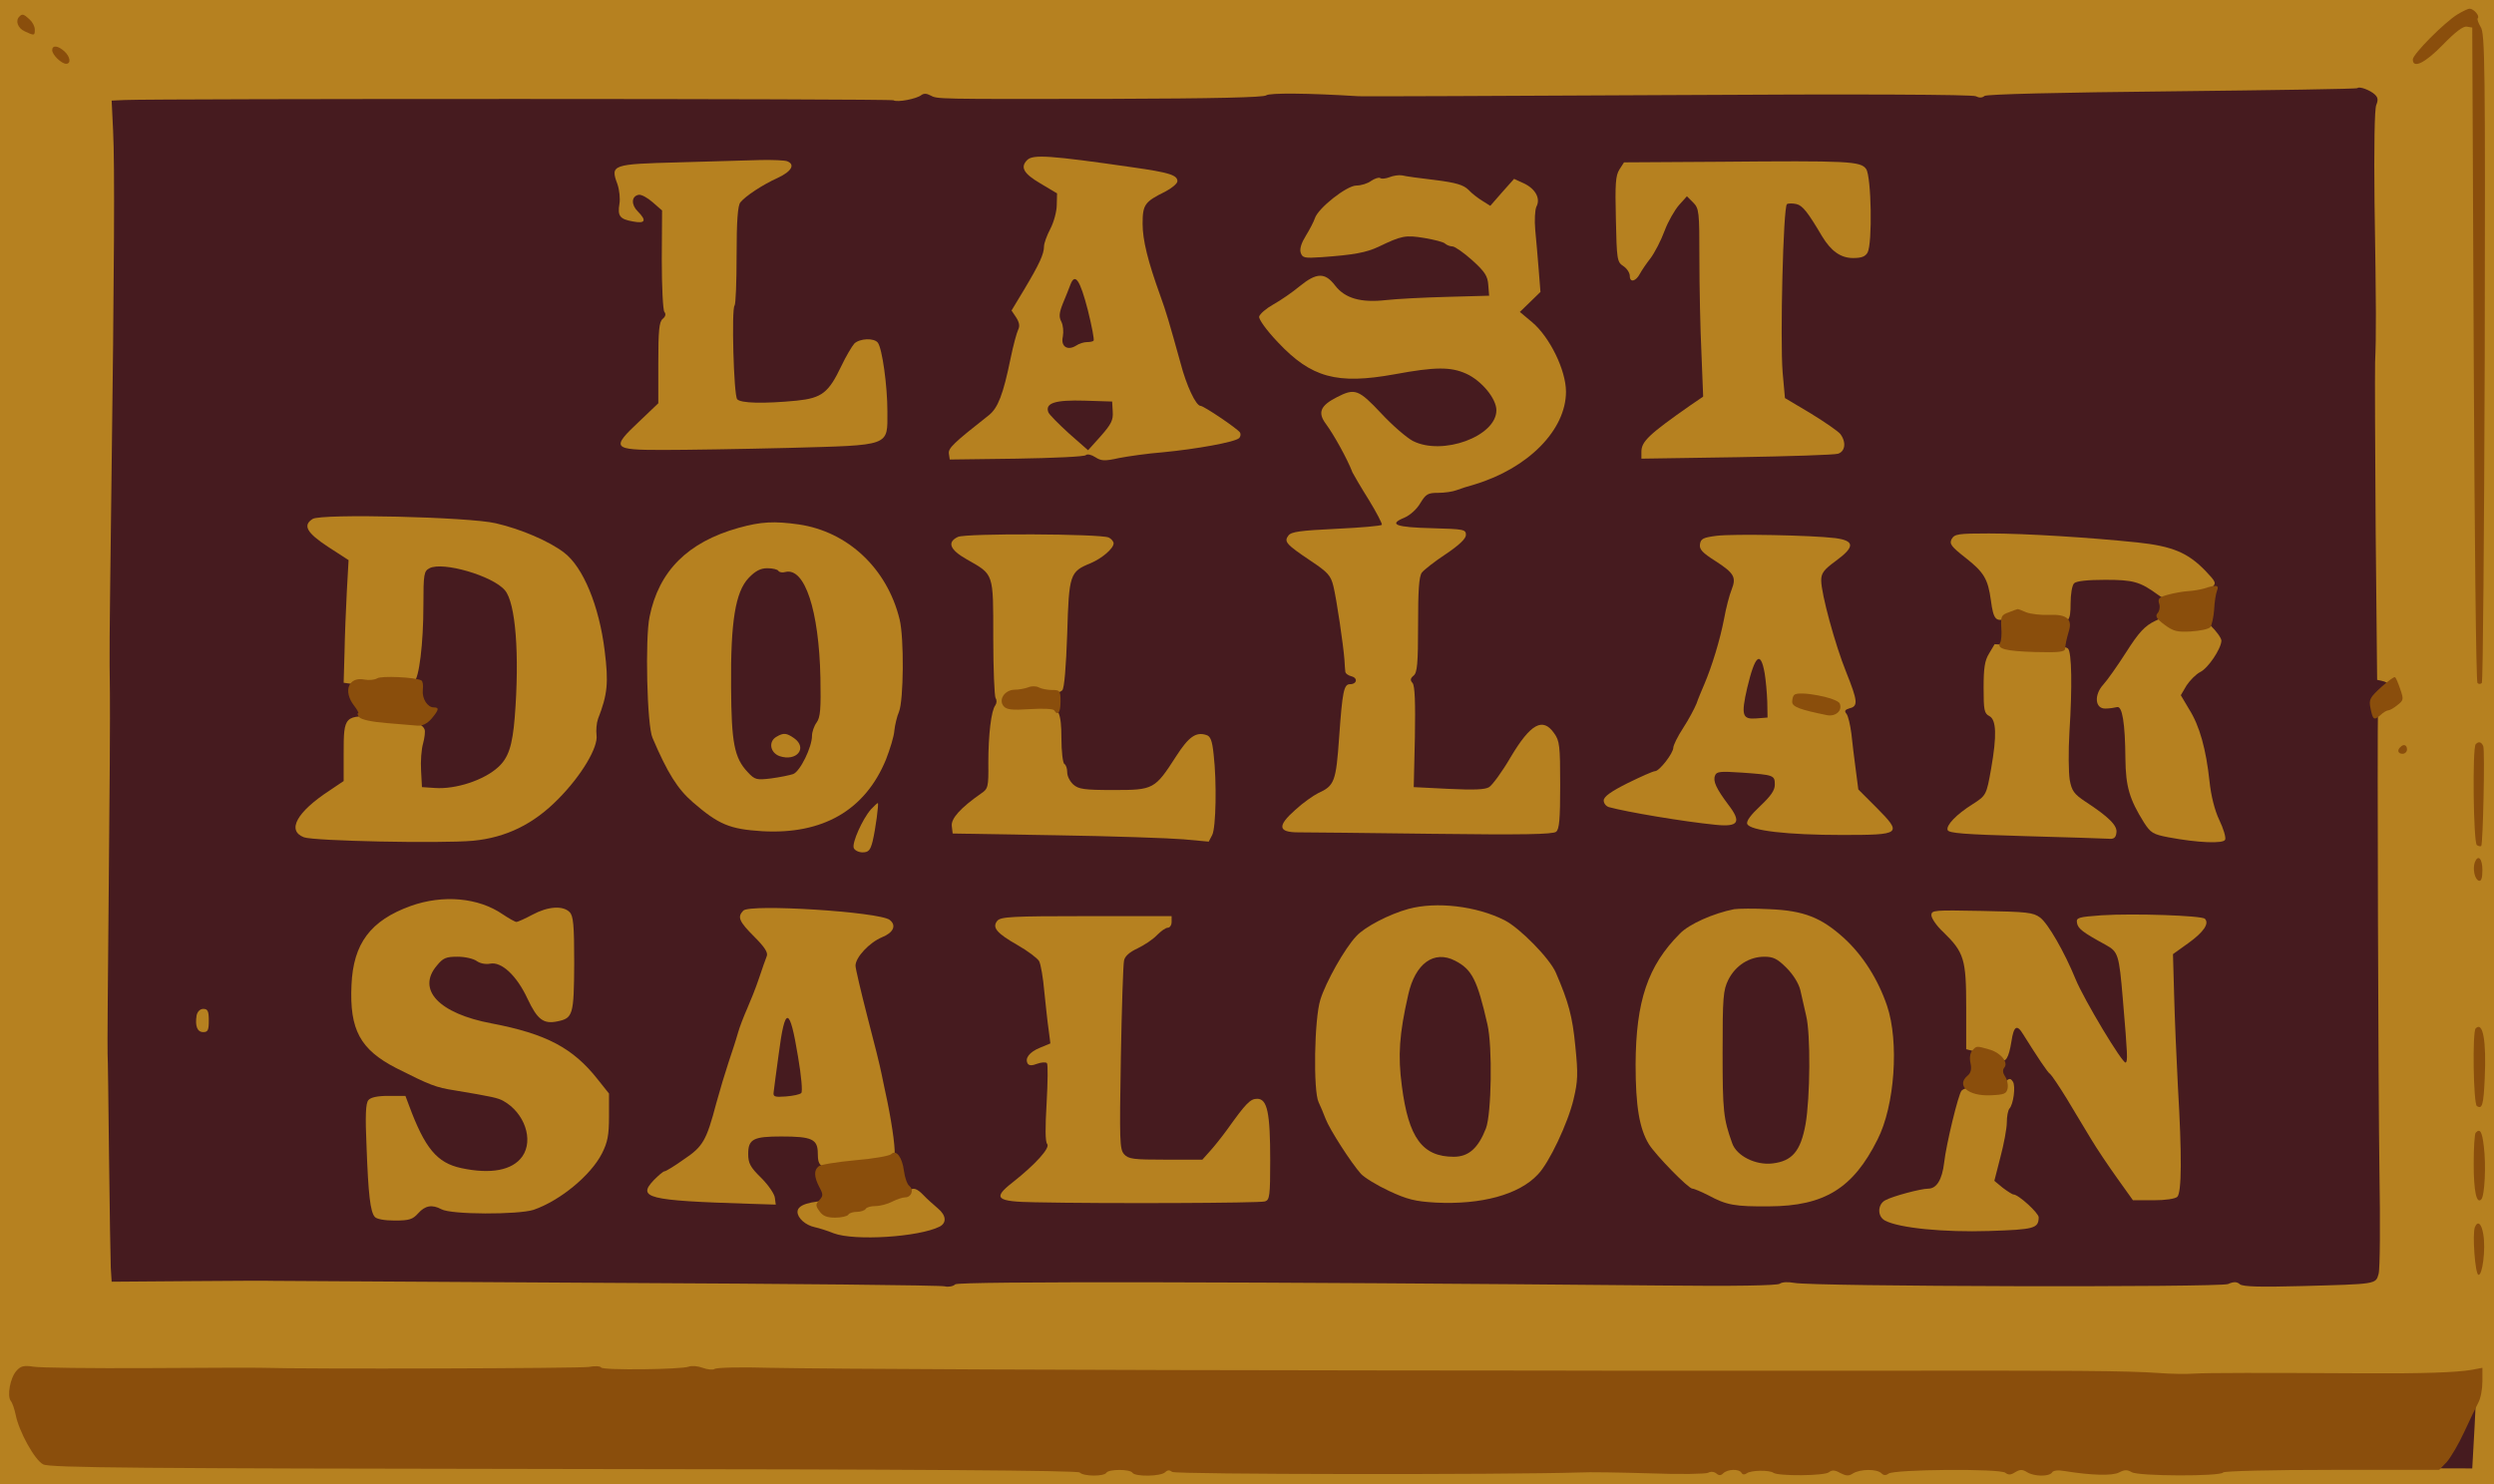 <?xml version="1.0" standalone="no"?>
<!DOCTYPE svg PUBLIC "-//W3C//DTD SVG 1.1//EN"
 "http://www.w3.org/Graphics/SVG/1.1/DTD/svg11.dtd">
<!-- Created with svg_stack (http://github.com/astraw/svg_stack) -->
<svg xmlns:sodipodi="http://sodipodi.sourceforge.net/DTD/sodipodi-0.dtd" xmlns="http://www.w3.org/2000/svg" version="1.1" width="430.0" height="256.0">
  <defs/>
  <g id="id0:id0" transform="matrix(1.25,0,0,1.25,0.0,0.0)"><g transform="translate(0,204.8) scale(0.04,-0.04)" fill="#461b1f" stroke="none">
<path d="M45 5060 c3 -5 8 -10 11 -10 2 0 4 5 4 10 0 6 -5 10 -11 10 -5 0 -7 -4 -4 -10z"/>
<path d="M8540 4910 c0 -33 4 -60 10 -60 6 0 10 27 10 60 0 33 -4 60 -10 60 -6 0 -10 -27 -10 -60z"/>
<path d="M3160 4820 c-12 -22 -59 -27 -78 -8 -9 9 -18 9 -37 0 -19 -9 -170 -12 -548 -12 -912 -1 -1180 0 -1277 6 -52 2 -257 1 -455 -4 -340 -8 -361 -7 -384 10 -27 20 -61 24 -61 6 0 -6 10 -22 22 -35 19 -20 22 -40 30 -170 4 -82 5 -238 2 -348 -3 -110 -8 -425 -11 -700 -2 -291 -8 -504 -14 -510 -14 -14 -11 -81 6 -95 13 -10 13 -15 1 -32 -10 -14 -12 -28 -5 -51 5 -18 7 -90 5 -162 -3 -71 -2 -213 2 -315 4 -102 4 -219 0 -260 -9 -100 -9 -779 0 -907 4 -56 4 -112 0 -125 -3 -13 -6 -115 -7 -228 l-1 -205 1023 -2 c1305 -2 1904 -1 2042 4 61 2 153 3 205 2 52 -1 104 -1 115 -1 136 3 1076 0 1320 -5 176 -3 491 -5 700 -4 209 1 400 1 425 1 180 1 536 -12 549 -19 9 -5 36 -6 61 -1 25 5 232 9 460 11 231 1 423 6 433 11 12 6 23 5 33 -3 11 -9 64 -10 217 -4 111 4 221 7 243 7 l42 -1 6 57 c3 31 4 185 1 342 l-6 286 21 19 21 19 -21 16 -21 16 1 600 c0 515 -2 603 -15 619 -21 29 -19 43 16 82 27 32 29 37 16 57 -20 30 -28 102 -26 226 4 226 4 365 0 625 -9 648 -6 1061 7 1130 7 32 7 52 1 56 -16 10 -1373 -1 -1383 -11 -5 -5 -16 -5 -26 0 -19 10 -2447 6 -2457 -4 -4 -4 -212 -7 -462 -7 -251 0 -490 -1 -531 -1 -90 -1 -145 9 -161 28 -16 19 -26 18 -39 -6z m574 -270 c33 -5 114 -17 179 -26 64 -9 120 -20 122 -24 3 -5 -16 -21 -42 -36 -70 -41 -75 -48 -69 -129 4 -63 43 -215 66 -256 5 -9 13 -36 19 -60 18 -69 51 -179 74 -239 21 -56 32 -68 77 -92 45 -23 91 -61 83 -68 -9 -8 -113 -30 -178 -37 -22 -2 -91 -11 -154 -19 -150 -18 -155 -15 -90 59 36 41 40 51 37 89 l-3 43 -101 -1 c-134 -1 -154 -7 -154 -42 0 -20 15 -42 55 -82 30 -30 51 -58 46 -63 -13 -13 -397 -22 -405 -9 -4 7 24 35 67 69 41 32 82 70 91 84 14 24 51 152 63 224 7 37 30 65 54 65 10 0 21 5 25 11 8 14 -14 29 -43 29 -12 0 -24 4 -27 9 -6 9 28 80 72 151 12 19 22 47 22 61 0 14 8 43 19 65 21 44 33 108 24 130 -3 8 -27 26 -54 39 -51 26 -64 39 -54 55 8 13 99 13 179 0z m-1049 -10 c3 -5 -15 -19 -41 -32 -26 -12 -64 -38 -85 -58 l-39 -37 0 -165 c0 -122 -3 -168 -13 -176 -7 -6 -37 -12 -67 -14 -41 -2 -55 -7 -55 -18 0 -18 43 -26 58 -11 16 16 42 13 59 -6 12 -14 16 -47 16 -152 1 -84 5 -138 12 -145 17 -17 264 -10 299 8 30 16 72 72 95 126 18 44 49 73 73 68 25 -5 41 -80 42 -199 1 -80 -2 -98 -16 -111 -15 -13 -70 -17 -293 -24 -352 -11 -561 -11 -567 -1 -3 4 24 34 59 66 l63 58 5 144 5 144 28 13 c33 16 35 39 5 44 -21 3 -23 9 -24 68 0 36 -2 112 -2 169 l-2 104 -36 33 c-19 19 -47 36 -62 40 -41 8 -57 19 -57 40 0 17 11 19 125 24 227 10 409 10 415 0z m3731 -12 c14 -13 16 -37 15 -139 -1 -146 -7 -157 -66 -137 -38 13 -75 57 -105 128 -19 42 -41 60 -77 60 -27 0 -35 -5 -43 -26 -15 -39 -13 -633 3 -664 7 -13 39 -39 72 -58 138 -77 157 -112 70 -124 -87 -11 -593 -9 -600 3 -10 15 20 45 98 97 115 77 107 48 101 390 -6 327 -8 354 -30 377 -41 40 -87 6 -124 -93 -12 -31 -33 -72 -47 -90 -20 -27 -31 -33 -56 -30 l-32 3 0 155 0 155 70 6 c39 4 219 6 402 5 295 -1 334 -3 349 -18z m-1444 -50 c29 -6 64 -21 78 -33 34 -29 77 -55 91 -55 6 0 29 16 52 35 24 21 50 35 62 33 18 -3 20 -9 17 -58 -2 -30 2 -103 9 -162 10 -95 10 -110 -4 -132 -9 -13 -26 -27 -37 -31 -31 -10 -24 -30 25 -76 106 -99 145 -232 96 -327 -39 -76 -161 -168 -259 -197 -31 -9 -67 -21 -80 -26 -13 -5 -41 -9 -63 -9 -28 0 -44 -6 -57 -21 -9 -12 -26 -32 -37 -46 -11 -13 -35 -26 -56 -29 l-36 -6 -28 53 c-15 30 -33 61 -40 69 -7 8 -25 42 -41 75 -15 33 -43 82 -61 109 -19 27 -32 54 -30 60 2 6 24 21 50 34 51 25 77 20 98 -20 24 -45 95 -110 147 -135 58 -27 105 -28 197 -2 56 16 115 77 115 120 0 67 -85 149 -170 164 -19 3 -84 -2 -145 -11 -180 -27 -227 -28 -292 -8 -77 23 -92 34 -159 110 -63 72 -62 80 5 111 20 9 53 32 74 50 47 42 65 41 104 -1 42 -44 101 -60 184 -51 35 4 137 8 227 9 l163 1 -5 25 c-4 14 -9 40 -12 57 -8 39 -89 113 -158 143 -64 29 -171 31 -217 4 -19 -12 -52 -24 -72 -28 -34 -6 -38 -4 -47 19 -14 36 -38 32 -42 -7 l-3 -33 -48 -3 c-34 -2 -49 1 -53 11 -7 20 59 140 85 153 11 6 29 18 38 26 16 14 45 22 121 33 13 2 26 6 30 9 10 10 128 6 184 -6z m-3362 -1168 c147 -14 290 -68 346 -132 52 -58 95 -161 98 -233 1 -23 6 -46 10 -53 10 -16 11 -139 2 -177 -4 -16 -14 -45 -23 -63 l-14 -33 -116 3 -117 3 4 70 c7 172 5 285 -7 302 -7 9 -13 29 -13 44 0 35 -41 75 -110 107 -44 21 -71 26 -134 26 l-80 1 -7 -35 c-4 -19 -9 -117 -12 -218 -2 -100 -7 -185 -11 -189 -10 -10 -7 -51 4 -58 7 -4 10 -56 8 -141 -3 -151 -2 -154 66 -154 65 0 187 42 230 79 10 9 29 40 42 69 l24 52 115 0 c89 0 117 -3 121 -14 8 -22 -76 -154 -130 -202 -26 -24 -87 -63 -134 -87 l-86 -42 -315 2 c-285 1 -316 3 -328 19 -16 22 -5 41 52 84 115 87 112 83 118 162 3 45 1 78 -6 86 -8 10 -1 23 28 52 42 43 43 38 -16 130 -17 27 -18 104 -4 312 l7 104 -43 35 c-24 19 -57 43 -72 52 -16 10 -26 24 -24 30 7 23 314 27 527 7z m1255 -49 c70 -32 144 -100 176 -162 46 -91 54 -129 54 -270 0 -168 0 -169 -101 -169 -95 0 -104 -16 -13 -22 92 -7 98 -13 74 -86 -44 -134 -82 -181 -189 -236 -69 -36 -87 -40 -166 -44 -127 -6 -170 3 -240 50 -88 58 -117 92 -161 183 -52 110 -67 220 -52 390 8 97 16 132 38 180 52 108 121 164 260 206 90 28 233 19 320 -20z m2159 10 c7 -11 -19 -34 -70 -60 -78 -40 -78 -43 -84 -235 l-5 -171 -94 -3 c-99 -3 -115 3 -117 41 -5 84 -38 274 -52 294 -8 14 -33 37 -55 52 -22 14 -50 33 -62 41 -38 26 -32 35 25 41 89 9 508 10 514 0z m-1231 -23 c28 -14 20 -26 -40 -55 -32 -16 -63 -38 -69 -51 -7 -13 -15 -107 -19 -209 -6 -162 -10 -188 -26 -204 -21 -21 -25 -45 -8 -51 6 -2 12 -42 13 -98 4 -120 12 -156 43 -179 30 -24 129 -36 220 -26 59 6 72 11 99 41 18 18 43 52 56 75 12 23 35 51 51 63 25 18 29 19 43 4 13 -13 16 -43 17 -156 1 -83 -2 -145 -8 -151 -6 -6 -92 -6 -240 -1 -126 5 -316 9 -422 10 -116 0 -194 4 -198 10 -9 15 16 46 66 81 24 18 46 34 49 36 3 3 5 46 6 96 0 98 9 158 26 194 8 16 8 30 -1 50 -7 18 -10 92 -8 210 l2 182 -29 30 c-16 17 -47 43 -68 57 -21 15 -37 32 -35 38 7 22 438 26 480 4z m2557 -3 c9 -6 -3 -22 -39 -56 -31 -29 -51 -55 -51 -69 0 -39 51 -224 86 -313 35 -86 36 -107 8 -107 -18 0 -19 -44 0 -59 8 -7 16 -46 20 -107 9 -121 15 -137 79 -201 38 -39 48 -56 40 -64 -16 -16 -428 -8 -444 8 -9 9 1 23 40 59 37 34 51 54 51 73 0 35 -17 51 -52 51 -15 0 -60 5 -99 12 -66 12 -72 11 -85 -7 -21 -29 -17 -46 26 -103 22 -29 38 -58 34 -64 -12 -19 -395 39 -409 63 -6 9 125 79 149 79 24 0 73 60 86 106 7 24 19 49 26 55 19 16 91 173 113 249 20 66 63 235 68 266 4 27 0 33 -53 70 -32 21 -57 44 -56 49 1 6 16 13 34 17 43 9 412 3 428 -7z m985 -10 c77 -8 154 -21 171 -29 17 -9 52 -37 78 -63 37 -36 46 -51 41 -67 -13 -42 -13 -102 0 -133 12 -28 11 -34 -11 -67 -14 -20 -31 -36 -39 -36 -8 0 -15 -5 -15 -11 0 -6 -14 -31 -32 -56 l-31 -46 16 -26 c56 -90 87 -190 87 -282 0 -23 12 -70 26 -106 14 -36 22 -68 18 -72 -10 -9 -157 2 -192 13 -23 8 -71 72 -89 121 -6 17 -14 89 -17 160 -6 158 -26 211 -64 173 -9 -9 -13 -7 -18 5 -3 9 5 30 20 50 14 19 26 37 26 40 0 14 86 131 107 144 31 20 55 72 48 103 -3 14 -24 38 -48 55 l-42 30 -117 4 c-135 4 -126 11 -132 -113 -3 -42 -10 -84 -17 -92 -10 -12 -10 -20 -1 -35 9 -14 12 -82 10 -252 -3 -267 -5 -263 85 -320 28 -19 58 -41 66 -50 11 -14 11 -18 -4 -23 -26 -10 -507 4 -518 15 -6 6 13 25 51 53 33 24 63 52 67 63 14 44 35 173 35 221 0 43 -3 53 -20 57 -18 5 -20 14 -20 90 0 77 2 88 26 116 14 17 32 31 40 31 19 0 16 29 -7 65 -29 46 -39 73 -39 108 0 40 -22 74 -83 127 -26 23 -44 47 -40 52 8 14 384 3 578 -17z m-2480 -651 c1 -128 4 -176 14 -188 11 -13 36 -16 138 -16 68 0 133 5 144 10 10 6 32 36 49 68 67 129 107 164 143 124 15 -16 18 -42 20 -161 1 -88 -3 -145 -9 -151 -8 -8 -139 -9 -420 -6 -413 5 -468 7 -478 17 -9 9 52 62 97 84 65 31 77 63 84 212 3 70 10 136 15 145 12 24 62 37 138 35 l65 -2 0 -171z m-1870 -374 c-5 -8 -11 -8 -17 -2 -6 6 -7 16 -3 22 5 8 11 8 17 2 6 -6 7 -16 3 -22z m-1326 -225 c23 -8 54 -24 68 -35 33 -26 53 -25 130 5 49 20 67 23 83 15 19 -10 20 -21 20 -173 0 -175 -3 -187 -50 -187 -34 0 -54 22 -90 98 -22 47 -38 66 -73 86 -24 14 -55 26 -70 26 -14 0 -29 5 -32 10 -11 18 -98 11 -132 -10 -62 -37 -67 -126 -10 -178 26 -23 118 -57 202 -72 174 -33 291 -97 351 -192 34 -54 34 -168 0 -237 -22 -43 -101 -121 -124 -121 -5 0 -17 -9 -27 -20 -26 -29 -76 -42 -179 -46 -136 -6 -166 -4 -197 11 -44 23 -84 19 -97 -10 -13 -29 -43 -38 -92 -27 -31 7 -36 12 -44 52 -5 25 -10 110 -10 190 l-1 144 38 8 c51 11 70 -2 84 -54 17 -61 73 -149 109 -170 40 -23 146 -38 208 -28 39 6 57 15 84 44 l34 38 -7 51 c-4 29 -12 60 -17 70 -13 26 -88 77 -111 77 -12 0 -48 7 -81 16 -34 8 -79 20 -101 25 -22 6 -82 31 -133 56 -88 44 -142 88 -142 118 0 8 -8 30 -17 49 -13 29 -14 40 -5 61 10 21 18 25 56 25 25 0 48 5 51 10 4 6 -11 10 -38 10 -29 0 -49 6 -60 18 -14 16 -14 22 3 71 27 80 97 146 180 170 79 24 183 26 239 6z m3413 -16 c84 -18 157 -62 213 -126 28 -32 56 -69 62 -83 37 -75 55 -146 65 -251 10 -104 10 -124 -7 -185 -40 -151 -103 -252 -186 -294 -20 -11 -66 -24 -103 -31 -75 -13 -247 -9 -267 7 -8 5 -32 16 -54 23 -45 15 -95 58 -134 115 -55 83 -61 92 -71 114 -5 13 -10 29 -10 37 0 7 -7 26 -15 41 -25 48 -21 247 7 331 53 164 136 252 283 301 41 14 153 14 217 1z m-2079 -22 c62 -13 73 -25 37 -44 -36 -18 -90 -73 -95 -96 -3 -12 13 -94 35 -182 57 -225 90 -383 90 -432 0 -23 5 -45 10 -48 16 -10 40 -74 34 -89 -3 -8 1 -19 8 -25 7 -6 39 -32 71 -58 32 -25 56 -51 54 -57 -4 -11 -29 -17 -152 -35 -76 -11 -165 -3 -172 15 -3 9 -23 14 -58 14 -75 0 -87 19 -35 55 43 30 49 45 25 65 -13 10 -14 27 -9 85 l7 73 -24 13 c-36 20 -217 14 -241 -8 -33 -30 -24 -79 28 -139 38 -45 43 -55 29 -60 -27 -11 -299 2 -323 15 -12 6 -22 18 -22 26 0 7 31 36 70 64 74 54 92 79 114 163 8 29 19 67 24 83 6 17 20 63 32 102 12 40 26 75 31 78 5 4 9 20 9 37 0 17 11 51 24 77 13 25 29 66 36 91 6 25 16 53 21 62 18 34 9 62 -32 104 -29 30 -40 48 -35 60 6 15 22 16 179 9 94 -3 198 -12 230 -18z m3242 2 c98 -46 167 -114 219 -217 45 -89 56 -135 61 -240 9 -242 -104 -452 -270 -500 -92 -26 -298 -19 -334 11 -9 8 -31 19 -49 25 -54 18 -86 47 -134 119 -60 91 -68 126 -68 292 0 168 17 259 65 346 56 100 120 148 240 179 39 10 240 -1 270 -15z m778 -3 c26 -11 41 -31 81 -112 26 -54 63 -129 81 -165 41 -82 142 -239 154 -239 27 0 28 30 10 260 -13 152 -14 154 -97 202 -81 46 -62 53 143 53 133 0 177 -3 187 -14 11 -11 8 -17 -16 -35 -16 -11 -42 -32 -57 -46 l-27 -25 9 -190 c4 -104 11 -288 15 -407 8 -244 14 -224 -73 -231 l-53 -4 -67 91 c-37 49 -74 104 -83 121 -28 55 -120 199 -165 260 -25 33 -53 77 -62 97 -30 65 -73 57 -73 -14 0 -21 -9 -58 -20 -80 -25 -53 -25 -61 3 -73 28 -13 35 -65 13 -97 -9 -12 -16 -39 -16 -60 0 -20 -7 -63 -16 -95 -29 -104 -29 -108 4 -132 17 -11 34 -21 39 -21 4 0 26 -16 48 -35 l40 -35 -20 -15 c-17 -14 -46 -15 -185 -12 -182 6 -229 11 -279 34 -33 15 -33 16 -16 29 10 8 25 14 32 14 7 0 21 4 31 9 9 6 34 13 54 16 61 9 79 32 93 116 7 40 19 92 25 114 7 22 14 55 17 73 3 18 9 35 14 38 5 3 9 15 9 28 0 13 9 31 20 41 20 18 19 57 -1 79 -5 6 -9 75 -9 155 0 133 -2 151 -24 196 -13 28 -37 63 -54 79 -17 16 -29 33 -26 38 9 14 281 10 317 -6z m-3042 -7 l21 -11 -18 -19 c-10 -11 -40 -32 -66 -46 l-48 -26 0 -116 c-1 -134 -9 -343 -18 -451 l-7 -75 -105 0 -105 0 5 95 c10 196 -3 449 -28 510 -12 30 -33 49 -85 75 -50 26 -75 53 -56 60 39 14 485 18 510 4z m380 -656 c14 -38 15 -271 1 -285 -13 -13 -829 -17 -850 -4 -8 5 12 31 59 77 76 75 110 89 218 89 39 0 52 -5 76 -30 l29 -30 125 1 c69 0 134 4 144 8 18 7 51 46 121 145 44 62 62 69 77 29z"/>
<path d="M3692 4188 c-7 -7 -12 -18 -12 -25 0 -7 -13 -42 -29 -78 -25 -54 -27 -66 -15 -76 8 -6 14 -28 14 -48 0 -50 12 -65 44 -57 14 3 38 9 54 12 47 11 50 19 34 77 -8 28 -17 70 -21 92 -9 49 -37 115 -48 115 -5 0 -14 -5 -21 -12z"/>
<path d="M1340 2690 c0 -23 4 -30 20 -30 16 0 20 7 20 30 0 23 -4 30 -20 30 -16 0 -20 -7 -20 -30z"/>
<path d="M2589 3157 c-44 -29 -56 -57 -76 -164 -21 -123 -13 -416 15 -486 29 -76 52 -92 122 -90 32 1 72 7 87 15 32 15 81 99 82 141 1 15 8 39 18 53 30 46 5 359 -36 459 -36 86 -139 121 -212 72z m136 -618 c-8 -12 -32 -12 -40 1 -11 18 5 31 26 20 11 -6 17 -15 14 -21z"/>
<path d="M6035 2878 c-3 -18 -15 -75 -27 -127 l-21 -94 23 -19 c22 -18 99 -26 101 -10 7 41 7 104 0 132 -5 19 -15 61 -21 93 -9 45 -15 57 -30 57 -13 0 -20 -10 -25 -32z"/>
<path d="M1575 1030 c3 -5 8 -10 11 -10 2 0 4 5 4 10 0 6 -5 10 -11 10 -5 0 -7 -4 -4 -10z"/>
<path d="M4948 1830 c-53 -16 -84 -47 -101 -102 -16 -51 -40 -207 -39 -258 1 -71 28 -221 48 -268 20 -45 30 -56 70 -74 65 -28 134 -21 174 17 17 16 30 38 30 50 0 11 6 27 13 33 14 15 17 299 4 367 -27 133 -68 204 -134 231 -18 8 -34 14 -35 13 -2 0 -15 -4 -30 -9z"/>
<path d="M2703 1628 c-18 -24 -25 -52 -39 -153 -7 -55 -16 -112 -20 -127 l-6 -28 59 0 c33 0 67 6 77 13 l18 13 -17 109 c-24 155 -46 207 -72 173z"/>
<path d="M6015 1821 c-40 -24 -61 -49 -80 -94 -22 -52 -22 -431 0 -484 8 -19 15 -43 15 -53 0 -10 20 -36 45 -59 41 -37 49 -41 97 -41 99 0 134 37 154 162 17 102 18 301 2 365 -6 27 -15 64 -19 84 -26 110 -133 170 -214 120z"/>
<path d="M8533 288 c-6 -7 -28 -51 -50 -98 -23 -47 -49 -93 -60 -103 -18 -16 -51 -17 -380 -18 -341 -1 -408 -6 -374 -28 21 -14 861 -14 877 0 11 9 14 43 14 135 0 118 -5 140 -27 112z"/>
<path d="M40 235 c0 -26 8 -59 20 -80 11 -20 20 -44 20 -54 0 -9 10 -27 23 -39 l23 -22 1797 0 c1191 0 1797 3 1797 10 0 7 -596 10 -1769 10 -1496 0 -1773 2 -1796 14 -31 16 -95 135 -95 178 0 15 -4 28 -10 28 -5 0 -10 -20 -10 -45z"/>
<path d="M5408 63 c-73 -12 11 -37 88 -26 43 6 62 23 27 23 -10 0 -34 2 -53 4 -19 2 -47 2 -62 -1z"/>
<path d="M6053 63 c-18 -2 -33 -8 -33 -12 0 -12 83 -22 94 -11 10 10 -1 31 -17 28 -7 0 -27 -3 -44 -5z"/>
<path d="M6945 60 c-15 -24 17 -38 45 -20 13 9 13 11 0 20 -19 13 -37 13 -45 0z"/>
<path d="M7305 60 c-4 -7 -3 -16 3 -22 14 -14 47 -6 47 12 0 18 -40 26 -50 10z"/>
<path d="M3820 50 c0 -5 18 -10 40 -10 22 0 40 5 40 10 0 6 -18 10 -40 10 -22 0 -40 -4 -40 -10z"/>
<path d="M4020 50 c0 -5 5 -10 10 -10 6 0 10 5 10 10 0 6 -4 10 -10 10 -5 0 -10 -4 -10 -10z"/>
<path d="M4080 50 c0 -5 5 -10 10 -10 6 0 10 5 10 10 0 6 -4 10 -10 10 -5 0 -10 -4 -10 -10z"/>
<path d="M4500 50 c0 -6 43 -10 110 -10 67 0 110 4 110 10 0 6 -43 10 -110 10 -67 0 -110 -4 -110 -10z"/>
<path d="M4960 50 c0 -5 5 -10 10 -10 6 0 10 5 10 10 0 6 -4 10 -10 10 -5 0 -10 -4 -10 -10z"/>
<path d="M5880 50 c0 -5 9 -10 20 -10 11 0 20 5 20 10 0 6 -9 10 -20 10 -11 0 -20 -4 -20 -10z"/>
<path d="M5950 50 c0 -5 9 -10 20 -10 11 0 20 5 20 10 0 6 -9 10 -20 10 -11 0 -20 -4 -20 -10z"/>
<path d="M6180 50 c0 -5 5 -10 10 -10 6 0 10 5 10 10 0 6 -4 10 -10 10 -5 0 -10 -4 -10 -10z"/>
<path d="M6310 50 c0 -5 5 -10 10 -10 6 0 10 5 10 10 0 6 -4 10 -10 10 -5 0 -10 -4 -10 -10z"/>
<path d="M6410 50 c0 -5 14 -10 30 -10 17 0 30 5 30 10 0 6 -13 10 -30 10 -16 0 -30 -4 -30 -10z"/>
<path d="M6520 50 c0 -5 5 -10 10 -10 6 0 10 5 10 10 0 6 -4 10 -10 10 -5 0 -10 -4 -10 -10z"/>
<path d="M6580 50 c0 -6 63 -10 170 -10 107 0 170 4 170 10 0 6 -63 10 -170 10 -107 0 -170 -4 -170 -10z"/>
<path d="M7180 50 c0 -5 5 -10 10 -10 6 0 10 5 10 10 0 6 -4 10 -10 10 -5 0 -10 -4 -10 -10z"/>
<path d="M7560 50 c0 -5 5 -10 10 -10 6 0 10 5 10 10 0 6 -4 10 -10 10 -5 0 -10 -4 -10 -10z"/>
</g>
</g>
  <g id="id1:id1" transform="matrix(1.25,0,0,1.25,0.0,0.0)"><g transform="translate(0,204.8) scale(0.04,-0.04)" fill="#b68120" stroke="none">
<path d="M0 2560 l0 -2560 4300 0 4300 0 0 2560 0 2560 -4300 0 -4300 0 0 -2560z m8189 2234 c11 -10 12 -19 5 -36 -6 -14 -8 -147 -6 -333 6 -383 6 -460 2 -555 -1 -41 0 -304 2 -585 l5 -510 22 -5 c12 -3 28 -17 36 -32 12 -25 12 -29 -5 -38 -10 -5 -26 -10 -34 -10 -9 0 -16 -6 -16 -12 -3 -82 1 -1353 5 -1598 3 -179 2 -338 -3 -354 -10 -36 -6 -35 -265 -42 -146 -4 -202 -2 -213 6 -10 9 -21 10 -41 1 -32 -12 -1432 -9 -1496 4 -22 4 -42 3 -50 -3 -8 -6 -152 -9 -412 -6 -1392 13 -2417 15 -2431 4 -7 -7 -24 -10 -36 -7 -13 4 -534 9 -1158 12 -624 4 -1146 7 -1160 7 -14 1 -144 0 -290 -1 l-265 -2 -3 48 c-1 26 -4 199 -6 383 -2 184 -4 344 -5 355 -1 11 1 270 4 575 3 305 5 607 4 670 -2 155 -2 130 5 700 10 760 12 1124 6 1239 l-5 104 45 2 c116 5 2642 5 2651 -1 13 -8 80 5 96 18 8 6 18 6 31 -1 25 -13 10 -13 621 -12 357 1 528 5 537 12 11 9 143 8 319 -3 17 -1 498 1 1070 4 659 4 1047 2 1058 -4 12 -6 22 -6 30 1 8 6 253 12 647 16 349 4 637 8 639 11 7 7 44 -7 60 -22z m-672 -4435 c23 -7 38 -7 55 2 17 9 89 10 293 5 243 -6 334 -7 585 -7 41 0 79 -4 83 -8 5 -5 5 -73 0 -152 l-8 -144 -690 2 c-379 0 -703 2 -720 2 -16 1 -65 -2 -109 -5 -50 -4 -82 -2 -89 5 -14 14 -295 15 -368 1 -35 -7 -56 -7 -63 0 -14 14 -72 13 -96 -2 -15 -10 -24 -9 -45 2 -19 10 -28 11 -37 2 -15 -15 -294 -17 -303 -2 -8 14 -52 13 -61 -1 -5 -9 -48 -10 -158 -4 -83 4 -162 6 -176 4 -19 -2 -1561 -3 -1747 0 -18 0 -57 1 -85 1 -29 1 -855 4 -1835 8 l-1783 7 -23 25 c-27 29 -67 121 -67 156 0 12 -5 26 -10 29 -14 9 -12 61 3 73 8 7 303 11 927 12 503 0 915 2 916 3 1 1 1257 1 2791 -1 1889 -2 2798 -6 2820 -13z"/>
<path d="M3542 4568 c-25 -25 -12 -47 46 -81 l57 -34 -1 -40 c0 -22 -10 -59 -22 -82 -12 -23 -22 -50 -22 -61 0 -26 -16 -61 -68 -148 l-44 -73 16 -24 c11 -17 13 -30 7 -42 -5 -10 -17 -54 -26 -98 -26 -127 -44 -172 -75 -197 -122 -96 -141 -114 -138 -133 l3 -20 230 3 c127 2 234 7 239 12 5 5 19 2 33 -7 20 -13 32 -14 81 -3 31 6 100 16 152 20 115 11 249 35 263 49 5 5 6 14 3 19 -8 13 -125 92 -136 92 -16 0 -49 70 -69 147 -40 144 -50 178 -70 233 -43 119 -61 192 -61 248 0 66 7 76 78 111 23 12 42 28 42 36 0 21 -28 30 -155 48 -284 41 -343 45 -363 25z m209 -517 c14 -56 23 -104 20 -106 -2 -3 -13 -5 -23 -5 -10 0 -27 -5 -37 -12 -30 -19 -54 -3 -46 31 3 17 1 39 -5 51 -9 17 -8 30 5 63 10 23 21 52 26 65 16 42 33 17 60 -87z m86 -351 c2 -29 -5 -43 -41 -84 l-44 -49 -66 58 c-35 32 -68 65 -71 73 -12 32 24 43 125 40 l95 -3 2 -35z"/>
<path d="M2341 4560 c-231 -6 -237 -8 -212 -75 7 -20 10 -51 7 -68 -7 -42 1 -53 47 -61 42 -8 48 3 16 35 -23 23 -22 52 3 57 9 2 31 -10 49 -26 l32 -28 -1 -170 c0 -93 4 -174 9 -180 6 -7 4 -16 -6 -24 -12 -10 -15 -40 -15 -152 l0 -139 -65 -62 c-99 -93 -94 -99 80 -99 77 0 272 3 433 7 357 10 342 4 342 126 0 89 -18 217 -33 237 -13 17 -62 15 -81 -3 -8 -9 -29 -44 -45 -78 -44 -92 -67 -110 -154 -119 -114 -11 -193 -9 -205 5 -12 14 -20 312 -9 323 4 4 7 82 7 174 0 118 4 171 13 182 18 22 75 60 130 85 47 22 60 46 31 57 -9 3 -50 5 -92 4 -42 -1 -169 -5 -281 -8z"/>
<path d="M5928 4562 l-328 -2 -16 -25 c-13 -21 -15 -49 -12 -171 3 -139 4 -148 26 -162 12 -8 22 -23 22 -34 0 -24 21 -19 35 8 6 11 22 35 37 54 14 19 36 61 48 94 12 32 35 72 50 89 l27 30 21 -21 c21 -21 22 -31 22 -195 0 -96 3 -242 7 -324 l6 -151 -44 -30 c-143 -100 -169 -125 -169 -160 l0 -24 328 5 c180 3 337 8 350 12 25 8 29 40 8 68 -7 9 -53 41 -102 71 l-89 53 -8 89 c-9 112 2 572 15 580 5 3 20 3 33 0 21 -5 39 -28 88 -111 31 -51 64 -75 107 -75 29 0 42 5 50 19 17 32 13 262 -5 288 -19 27 -59 29 -507 25z"/>
<path d="M4792 4509 c-13 -5 -28 -7 -33 -3 -5 3 -19 -2 -31 -10 -12 -9 -35 -16 -51 -16 -33 0 -132 -78 -143 -113 -4 -12 -18 -39 -31 -60 -15 -24 -22 -45 -18 -58 6 -19 13 -20 73 -16 112 8 153 16 196 36 79 38 92 41 158 30 35 -6 67 -14 72 -20 6 -5 17 -9 25 -9 9 -1 39 -22 68 -48 43 -39 53 -54 55 -85 l3 -37 -145 -4 c-80 -2 -174 -7 -210 -11 -88 -10 -142 6 -176 50 -35 46 -64 45 -122 -2 -25 -21 -66 -49 -91 -63 -25 -14 -47 -33 -49 -42 -2 -9 25 -47 65 -89 115 -122 203 -146 402 -110 140 26 194 26 247 2 53 -24 104 -86 104 -126 0 -90 -186 -158 -288 -106 -21 11 -70 53 -109 95 -78 83 -91 88 -153 56 -57 -29 -67 -53 -38 -92 28 -38 74 -121 92 -168 4 -8 29 -51 56 -94 27 -44 47 -83 45 -86 -2 -4 -73 -10 -157 -14 -124 -6 -155 -10 -165 -23 -16 -21 -9 -30 76 -87 60 -40 70 -51 79 -88 11 -45 34 -201 38 -253 1 -16 2 -35 3 -41 0 -7 10 -14 22 -17 22 -6 18 -27 -6 -27 -21 0 -26 -26 -37 -180 -11 -157 -16 -170 -73 -196 -16 -8 -52 -33 -79 -58 -62 -55 -59 -77 11 -77 27 0 234 -2 461 -5 312 -4 417 -2 428 7 11 9 14 43 14 161 0 136 -2 153 -21 179 -39 56 -81 33 -150 -83 -29 -50 -63 -96 -74 -103 -14 -9 -54 -10 -140 -6 l-120 6 4 172 c2 120 0 177 -8 187 -9 10 -8 16 4 26 12 10 15 42 15 174 0 120 3 167 13 181 8 10 45 39 83 64 46 31 69 53 69 66 0 19 -8 20 -115 23 -126 3 -154 13 -98 36 21 9 44 30 56 51 19 31 26 35 61 35 22 0 50 4 63 9 13 5 41 14 63 20 185 56 315 188 315 320 0 74 -56 188 -116 239 l-43 36 35 34 36 35 -6 76 c-3 42 -9 104 -12 138 -3 33 -1 69 4 80 15 28 -3 61 -42 80 l-35 16 -41 -46 -41 -47 -27 17 c-15 9 -37 26 -48 38 -17 17 -43 25 -115 34 -52 6 -103 13 -114 16 -11 2 -31 -1 -43 -6z"/>
<path d="M1078 3330 c-35 -22 -20 -48 53 -96 l71 -46 -6 -107 c-3 -58 -7 -153 -8 -211 l-3 -105 50 -7 c31 -4 54 -3 62 4 8 6 35 9 67 5 29 -3 58 -2 64 2 17 10 32 131 32 263 0 109 2 118 21 128 45 24 218 -26 260 -76 37 -43 51 -221 34 -438 -8 -99 -22 -140 -57 -172 -49 -45 -146 -77 -218 -72 l-45 3 -3 57 c-2 32 1 74 7 94 5 19 8 41 5 48 -9 24 -58 38 -154 43 -123 7 -125 5 -125 -126 l0 -95 -49 -33 c-113 -74 -148 -138 -88 -161 34 -13 470 -22 583 -12 114 11 209 57 295 145 80 81 137 178 131 219 -2 17 0 42 5 56 33 85 37 124 23 236 -19 154 -74 288 -140 338 -51 39 -148 81 -235 101 -92 22 -603 34 -632 15z"/>
<path d="M2546 3299 c-174 -49 -274 -148 -306 -306 -16 -74 -9 -376 10 -418 52 -122 87 -177 139 -222 89 -77 127 -93 239 -100 209 -12 355 72 427 247 14 36 28 81 29 100 2 19 9 49 16 65 16 39 18 255 2 319 -43 175 -178 302 -347 327 -85 12 -130 10 -209 -12z m138 -148 c3 -5 14 -7 24 -4 67 17 116 -132 121 -364 2 -108 0 -137 -13 -155 -9 -12 -16 -33 -16 -46 0 -39 -41 -123 -65 -132 -12 -4 -46 -11 -76 -15 -50 -6 -56 -5 -81 22 -46 49 -56 101 -57 293 -2 227 15 329 61 377 23 24 41 33 64 33 18 0 35 -4 38 -9z"/>
<path d="M2678 2579 c-29 -16 -23 -55 10 -67 59 -20 98 28 50 62 -26 18 -36 19 -60 5z"/>
<path d="M3303 3268 c-38 -18 -28 -44 30 -77 95 -54 92 -45 92 -270 0 -108 4 -202 8 -209 5 -7 4 -18 -1 -25 -14 -18 -24 -101 -24 -199 1 -83 -1 -89 -25 -105 -70 -49 -104 -86 -101 -112 l3 -26 355 -6 c195 -3 394 -10 441 -14 l87 -8 12 23 c13 25 16 183 5 277 -5 49 -11 64 -26 68 -35 11 -60 -6 -103 -73 -74 -115 -78 -117 -216 -117 -102 0 -121 3 -139 19 -12 11 -21 29 -21 42 0 13 -4 26 -10 29 -5 3 -10 43 -10 89 0 87 -10 109 -53 117 -30 6 -24 23 11 30 19 4 39 12 45 18 7 7 13 80 17 195 6 205 9 214 80 243 40 17 80 51 80 69 0 6 -8 16 -17 20 -29 13 -494 15 -520 2z m252 -559 c0 -10 -12 -14 -42 -14 -51 0 -58 17 -11 26 42 8 53 6 53 -12z"/>
<path d="M5920 3272 c-47 -6 -55 -10 -58 -29 -3 -18 9 -30 53 -58 65 -42 73 -56 56 -99 -7 -17 -19 -62 -26 -101 -14 -73 -42 -164 -68 -225 -8 -19 -21 -49 -27 -67 -7 -17 -27 -55 -46 -84 -19 -29 -34 -60 -34 -68 0 -19 -48 -81 -63 -81 -7 0 -49 -19 -94 -41 -58 -29 -83 -47 -83 -60 0 -10 8 -20 18 -23 62 -17 257 -50 368 -61 79 -8 90 9 44 69 -42 56 -54 82 -46 101 5 14 18 15 93 10 111 -8 113 -9 113 -42 0 -19 -14 -39 -50 -73 -32 -30 -49 -52 -45 -62 9 -23 139 -38 326 -38 206 0 210 3 119 95 l-62 62 -9 69 c-5 38 -12 94 -15 124 -4 30 -11 61 -17 68 -8 10 -5 14 11 19 30 7 28 25 -12 125 -38 94 -86 270 -86 316 0 25 9 37 50 67 67 49 66 70 -2 79 -84 10 -348 15 -408 8z m165 -474 c4 -24 8 -68 9 -98 l1 -55 -38 -3 c-49 -4 -54 10 -32 106 27 113 46 129 60 50z m230 -107 c3 -5 1 -13 -5 -16 -15 -9 -43 3 -35 15 8 13 32 13 40 1z"/>
<path d="M6730 3261 c-9 -17 -2 -26 49 -66 62 -49 76 -72 86 -145 9 -68 17 -77 58 -62 28 10 39 10 62 -2 17 -9 36 -11 48 -7 12 5 35 5 52 1 48 -11 55 -4 55 59 0 31 5 62 12 69 8 8 47 12 107 12 97 0 120 -6 183 -52 20 -15 31 -16 95 -5 41 7 80 20 90 30 16 16 15 19 -22 58 -61 63 -114 85 -235 98 -164 17 -384 31 -512 31 -106 0 -118 -2 -128 -19z"/>
<path d="M7431 2978 c-35 -17 -55 -38 -99 -107 -30 -47 -66 -98 -79 -112 -33 -36 -29 -84 7 -83 14 0 32 3 40 5 18 5 28 -54 29 -178 1 -96 14 -140 64 -220 23 -36 32 -41 84 -51 101 -19 191 -23 196 -8 3 8 -6 38 -20 67 -16 33 -29 85 -34 134 -12 111 -34 191 -70 248 l-29 49 20 34 c12 18 33 39 47 46 27 13 72 80 73 108 0 9 -17 33 -39 54 -35 34 -41 36 -60 24 -17 -10 -25 -10 -41 0 -26 16 -37 15 -89 -10z"/>
<path d="M6859 2866 c-15 -24 -19 -50 -19 -118 0 -77 2 -89 20 -98 24 -13 26 -67 6 -181 -16 -91 -17 -93 -64 -123 -56 -35 -92 -73 -86 -89 4 -11 57 -15 267 -21 144 -4 273 -8 287 -9 19 -2 26 3 28 21 4 24 -26 54 -107 107 -39 26 -47 37 -54 75 -4 25 -5 99 -1 165 10 155 8 275 -5 288 -5 5 -28 9 -50 8 -23 -1 -49 -1 -58 -1 -10 1 -47 2 -81 4 l-64 4 -19 -32z"/>
<path d="M3003 2328 c-29 -33 -66 -116 -59 -133 3 -8 17 -15 30 -15 21 0 27 7 35 38 10 41 22 132 18 132 -2 0 -13 -10 -24 -22z"/>
<path d="M1416 1995 c-138 -50 -198 -129 -204 -273 -7 -154 30 -222 154 -286 117 -59 137 -67 202 -77 132 -22 148 -26 167 -36 74 -41 106 -135 66 -192 -34 -48 -109 -62 -211 -40 -83 18 -125 68 -180 217 l-12 32 -58 0 c-39 0 -62 -5 -70 -15 -9 -11 -11 -53 -6 -162 6 -164 13 -222 28 -240 6 -8 34 -13 69 -13 51 0 62 4 81 25 24 27 48 31 80 14 34 -19 265 -19 318 -2 90 31 197 118 236 195 19 38 24 62 24 127 l0 79 -39 49 c-85 108 -177 157 -366 193 -181 34 -259 116 -189 199 22 27 32 31 72 31 26 0 55 -7 66 -15 11 -8 30 -12 46 -9 39 8 92 -41 129 -121 34 -72 55 -88 103 -78 54 11 57 22 58 200 0 134 -3 164 -16 177 -23 23 -74 20 -128 -9 -26 -14 -51 -25 -55 -25 -5 0 -26 12 -47 26 -84 58 -206 69 -318 29z"/>
<path d="M4857 1985 c-66 -18 -151 -62 -180 -94 -40 -42 -105 -158 -124 -219 -21 -66 -25 -315 -6 -354 6 -13 17 -38 24 -57 14 -37 88 -152 122 -190 12 -13 56 -40 97 -59 62 -29 90 -36 160 -40 157 -8 288 27 353 97 39 40 104 178 123 259 15 63 16 87 6 185 -10 102 -23 150 -67 252 -21 49 -124 154 -177 181 -97 49 -235 65 -331 39z m161 -179 c58 -30 76 -66 111 -219 18 -77 14 -309 -5 -359 -27 -69 -60 -98 -111 -98 -108 0 -156 65 -179 244 -14 105 -9 179 22 315 24 108 89 155 162 117z"/>
<path d="M2563 1979 c-21 -22 -15 -37 38 -90 36 -36 48 -55 43 -67 -4 -10 -16 -44 -27 -77 -11 -33 -30 -80 -41 -105 -11 -25 -26 -63 -32 -85 -6 -22 -21 -67 -32 -100 -11 -33 -30 -96 -42 -140 -34 -129 -46 -150 -112 -194 -32 -23 -62 -41 -66 -41 -5 0 -21 -14 -37 -30 -59 -62 -23 -71 325 -82 l95 -3 -3 23 c-1 13 -22 44 -47 69 -38 37 -45 51 -45 83 0 51 18 60 114 60 106 0 126 -9 126 -59 0 -45 11 -52 75 -47 22 2 47 0 55 -4 9 -5 26 -2 40 6 14 7 39 13 57 14 21 0 33 6 37 18 5 18 -5 98 -24 192 -7 30 -15 73 -20 95 -4 22 -26 111 -49 198 -22 86 -41 166 -41 176 0 29 48 80 91 98 40 16 51 41 27 60 -37 28 -482 56 -505 32z m189 -505 c11 -64 16 -120 11 -124 -4 -5 -28 -10 -53 -12 -40 -3 -45 -1 -42 17 1 11 9 68 17 128 22 170 38 168 67 -9z"/>
<path d="M5980 1984 c-71 -14 -155 -51 -187 -84 -111 -111 -152 -233 -153 -452 0 -143 13 -221 46 -275 24 -38 136 -153 150 -153 6 0 31 -11 55 -23 63 -34 91 -39 210 -38 190 1 289 62 373 230 60 117 75 338 33 462 -31 91 -83 173 -147 232 -79 72 -139 96 -258 101 -53 3 -108 2 -122 0z m180 -202 c23 -23 42 -53 48 -77 5 -22 14 -61 20 -88 16 -63 14 -284 -2 -375 -17 -93 -46 -127 -114 -135 -58 -7 -124 26 -139 70 -30 84 -33 110 -33 312 0 193 2 215 20 252 25 49 72 79 124 79 31 0 45 -7 76 -38z"/>
<path d="M6660 1963 c0 -10 18 -37 41 -58 72 -70 79 -94 79 -259 l0 -145 38 -10 c20 -6 44 -11 52 -11 9 0 22 -6 28 -12 17 -17 29 3 38 60 8 53 19 60 40 25 49 -78 85 -133 94 -138 4 -3 30 -41 57 -85 26 -44 64 -106 83 -138 19 -32 60 -93 90 -135 l55 -77 71 0 c41 0 75 5 82 12 15 15 16 143 2 380 -5 95 -11 237 -13 315 l-4 142 53 38 c53 38 73 68 57 84 -11 11 -244 19 -356 12 -81 -6 -88 -8 -85 -26 3 -20 20 -33 99 -76 43 -24 46 -32 59 -186 17 -199 17 -215 10 -220 -10 -6 -144 217 -173 288 -38 93 -95 192 -122 212 -24 18 -45 20 -201 23 -165 3 -174 3 -174 -15z"/>
<path d="M3439 1944 c-19 -23 -2 -43 70 -84 35 -20 68 -45 74 -55 6 -11 14 -58 18 -105 5 -47 11 -106 15 -132 l6 -47 -36 -15 c-37 -15 -53 -37 -42 -55 5 -7 15 -7 33 0 14 5 29 6 33 2 4 -4 3 -66 -1 -138 -5 -84 -5 -133 2 -141 11 -13 -40 -70 -120 -133 -69 -54 -57 -66 79 -68 237 -5 774 -3 792 3 16 5 18 19 18 142 0 164 -10 212 -45 212 -24 0 -39 -16 -104 -107 -19 -26 -46 -60 -60 -75 l-25 -28 -126 0 c-112 0 -129 2 -144 19 -15 17 -16 46 -11 332 3 173 8 324 11 336 3 15 19 29 47 42 23 11 53 31 66 45 14 14 30 26 38 26 7 0 13 9 13 20 l0 20 -294 0 c-256 0 -295 -2 -307 -16z"/>
<path d="M678 1618 c-6 -37 2 -58 23 -58 16 0 19 7 19 40 0 33 -4 40 -19 40 -11 0 -20 -9 -23 -22z"/>
<path d="M6840 1390 c-16 -9 -50 -23 -62 -24 -3 -1 -10 -4 -14 -8 -11 -12 -53 -185 -60 -248 -7 -59 -26 -90 -55 -90 -25 0 -123 -26 -148 -40 -27 -14 -28 -56 -1 -70 48 -26 204 -41 359 -36 157 5 170 9 171 47 0 15 -70 79 -87 79 -4 0 -21 11 -37 23 l-29 24 21 82 c12 45 22 99 22 119 0 21 4 42 9 48 14 15 22 78 12 93 -8 12 -12 12 -24 2 -10 -8 -17 -9 -22 -1 -7 12 -34 12 -55 0z"/>
<path d="M3136 1013 c-4 -4 -31 -9 -59 -11 -104 -5 -122 -7 -132 -14 -6 -4 -40 -7 -75 -9 -79 -2 -120 -15 -120 -39 0 -21 27 -46 60 -53 14 -3 43 -12 65 -21 72 -27 293 -13 365 23 25 13 23 39 -6 63 -15 13 -38 33 -50 46 -22 23 -36 27 -48 15z"/>
<path d="M7504 226 c-9 -23 3 -34 31 -28 17 3 25 10 23 21 -4 21 -46 27 -54 7z"/>
</g>
</g>
  <g id="id2:id2" transform="matrix(1.25,0,0,1.25,0.0,0.0)"><g transform="translate(0,204.8) scale(0.04,-0.04)" fill="#8a4e0c" stroke="none">
<path d="M8475 5071 c-46 -28 -155 -138 -155 -156 0 -33 42 -13 104 51 43 44 70 65 83 62 l18 -3 5 -1127 c3 -619 8 -1130 13 -1134 4 -4 10 -4 15 0 4 4 8 510 10 1123 2 1010 1 1118 -14 1140 -8 14 -13 27 -10 30 8 8 -14 33 -28 33 -6 0 -24 -9 -41 -19z"/>
<path d="M67 5063 c-15 -14 -6 -40 18 -51 34 -16 35 -15 35 6 0 11 -8 26 -18 35 -20 19 -26 20 -35 10z"/>
<path d="M180 4947 c0 -16 32 -47 48 -47 18 0 14 25 -6 43 -22 20 -42 22 -42 4z"/>
<path d="M7600 3090 c-14 -4 -38 -8 -55 -9 -16 -1 -47 -6 -68 -12 -31 -8 -37 -14 -32 -30 4 -11 2 -26 -5 -34 -9 -10 -4 -19 24 -40 30 -22 43 -26 91 -23 31 2 61 8 67 15 5 7 11 34 13 60 1 26 6 56 10 66 8 19 -3 21 -45 7z"/>
<path d="M6927 3008 c-26 -9 -28 -14 -26 -52 2 -23 0 -47 -4 -53 -13 -21 19 -29 121 -32 80 -2 102 0 103 11 2 19 4 30 13 61 13 42 -8 59 -68 56 -28 -1 -64 3 -79 9 -16 7 -29 12 -30 11 -1 0 -15 -5 -30 -11z"/>
<path d="M1300 2780 c-8 -5 -28 -7 -43 -4 -55 11 -75 -40 -36 -90 11 -14 17 -26 14 -26 -4 0 -2 -6 4 -14 7 -8 43 -16 94 -20 45 -4 93 -8 107 -9 17 -1 33 7 48 24 26 31 27 39 8 39 -22 0 -41 30 -38 60 2 16 0 30 -5 33 -19 11 -139 17 -153 7z"/>
<path d="M8211 2750 c-39 -36 -43 -43 -37 -72 8 -41 12 -44 34 -25 10 10 23 17 28 17 5 0 19 8 31 18 21 16 22 20 10 54 -7 21 -15 40 -18 42 -3 3 -24 -13 -48 -34z"/>
<path d="M3545 2749 c-11 -4 -32 -8 -47 -8 -34 -1 -56 -35 -37 -57 10 -12 29 -14 90 -10 46 3 81 1 84 -4 13 -21 22 -8 22 30 0 38 -2 40 -29 40 -16 0 -37 4 -46 9 -9 5 -26 5 -37 0z"/>
<path d="M6187 2723 c-4 -3 -7 -14 -7 -24 0 -17 27 -27 121 -46 29 -5 53 16 43 40 -7 20 -142 46 -157 30z"/>
<path d="M8537 2553 c-12 -11 -8 -341 4 -348 6 -4 12 -5 15 -3 6 7 13 328 7 344 -6 15 -16 18 -26 7z"/>
<path d="M8277 2543 c-12 -11 -8 -23 8 -23 8 0 15 7 15 15 0 16 -12 20 -23 8z"/>
<path d="M8534 2146 c-8 -22 -1 -59 14 -64 8 -2 12 9 12 37 0 40 -15 55 -26 27z"/>
<path d="M8537 1573 c-12 -11 -8 -261 4 -268 18 -12 23 3 27 95 6 129 -6 198 -31 173z"/>
<path d="M6800 1495 c-7 -8 -9 -26 -5 -43 4 -20 1 -33 -10 -42 -41 -34 2 -71 78 -68 49 2 56 5 60 25 2 13 -2 31 -9 40 -8 12 -9 22 -3 30 16 18 -12 52 -51 63 -45 13 -45 13 -60 -5z"/>
<path d="M8537 1213 c-4 -3 -7 -52 -7 -107 0 -96 10 -140 26 -123 12 11 17 120 9 182 -6 52 -13 64 -28 48z"/>
<path d="M3073 1139 c-6 -6 -62 -16 -124 -21 -63 -6 -120 -15 -126 -21 -17 -13 -16 -36 2 -71 14 -26 14 -31 0 -46 -13 -14 -13 -19 1 -38 11 -16 25 -22 54 -22 21 0 42 5 45 10 3 6 17 10 30 10 13 0 27 5 30 10 3 6 19 10 34 10 16 0 42 7 57 15 16 8 36 15 45 15 22 0 31 26 15 39 -8 6 -16 30 -19 53 -6 47 -27 74 -44 57z"/>
<path d="M8534 887 c-9 -25 1 -160 12 -164 14 -5 26 89 17 140 -6 37 -19 48 -29 24z"/>
<path d="M57 392 c-22 -24 -33 -87 -20 -104 6 -7 13 -29 17 -48 11 -57 66 -157 95 -171 22 -12 328 -14 1795 -16 1220 -1 1772 -5 1779 -12 14 -14 84 -14 92 -1 8 13 82 13 90 0 9 -14 98 -13 113 2 8 8 15 8 24 1 11 -9 1150 -10 1403 -2 33 2 144 0 246 -3 102 -4 192 -2 199 2 9 5 20 4 28 -2 9 -8 16 -8 24 0 15 15 55 16 63 2 4 -7 11 -7 18 -2 14 11 78 12 92 2 16 -12 177 -11 192 2 10 8 20 8 39 -3 20 -10 29 -11 44 -1 25 15 82 16 98 0 7 -7 15 -8 24 -1 19 15 385 18 403 3 10 -8 19 -8 34 2 17 10 25 10 41 0 24 -15 76 -16 86 -1 4 7 21 9 43 5 92 -15 165 -17 188 -5 19 10 28 10 44 1 22 -14 306 -15 315 -1 3 5 165 9 375 9 l370 0 26 27 c14 16 41 62 60 103 19 41 41 87 49 102 8 14 14 47 14 73 l0 47 -37 -7 c-52 -9 -167 -13 -368 -12 -357 2 -542 2 -590 -1 -27 -2 -81 -1 -120 2 -115 8 -284 9 -1035 8 -393 0 -755 0 -805 0 -49 0 -416 1 -815 1 -1059 1 -1930 5 -2135 9 -99 3 -185 1 -191 -4 -6 -4 -24 -2 -41 4 -16 6 -38 8 -48 4 -27 -10 -296 -13 -302 -3 -3 5 -22 6 -43 2 -31 -5 -972 -8 -1125 -3 -22 1 -200 0 -396 -1 -196 -1 -374 1 -395 5 -31 5 -43 2 -57 -14z"/>
</g>
</g>
</svg>
